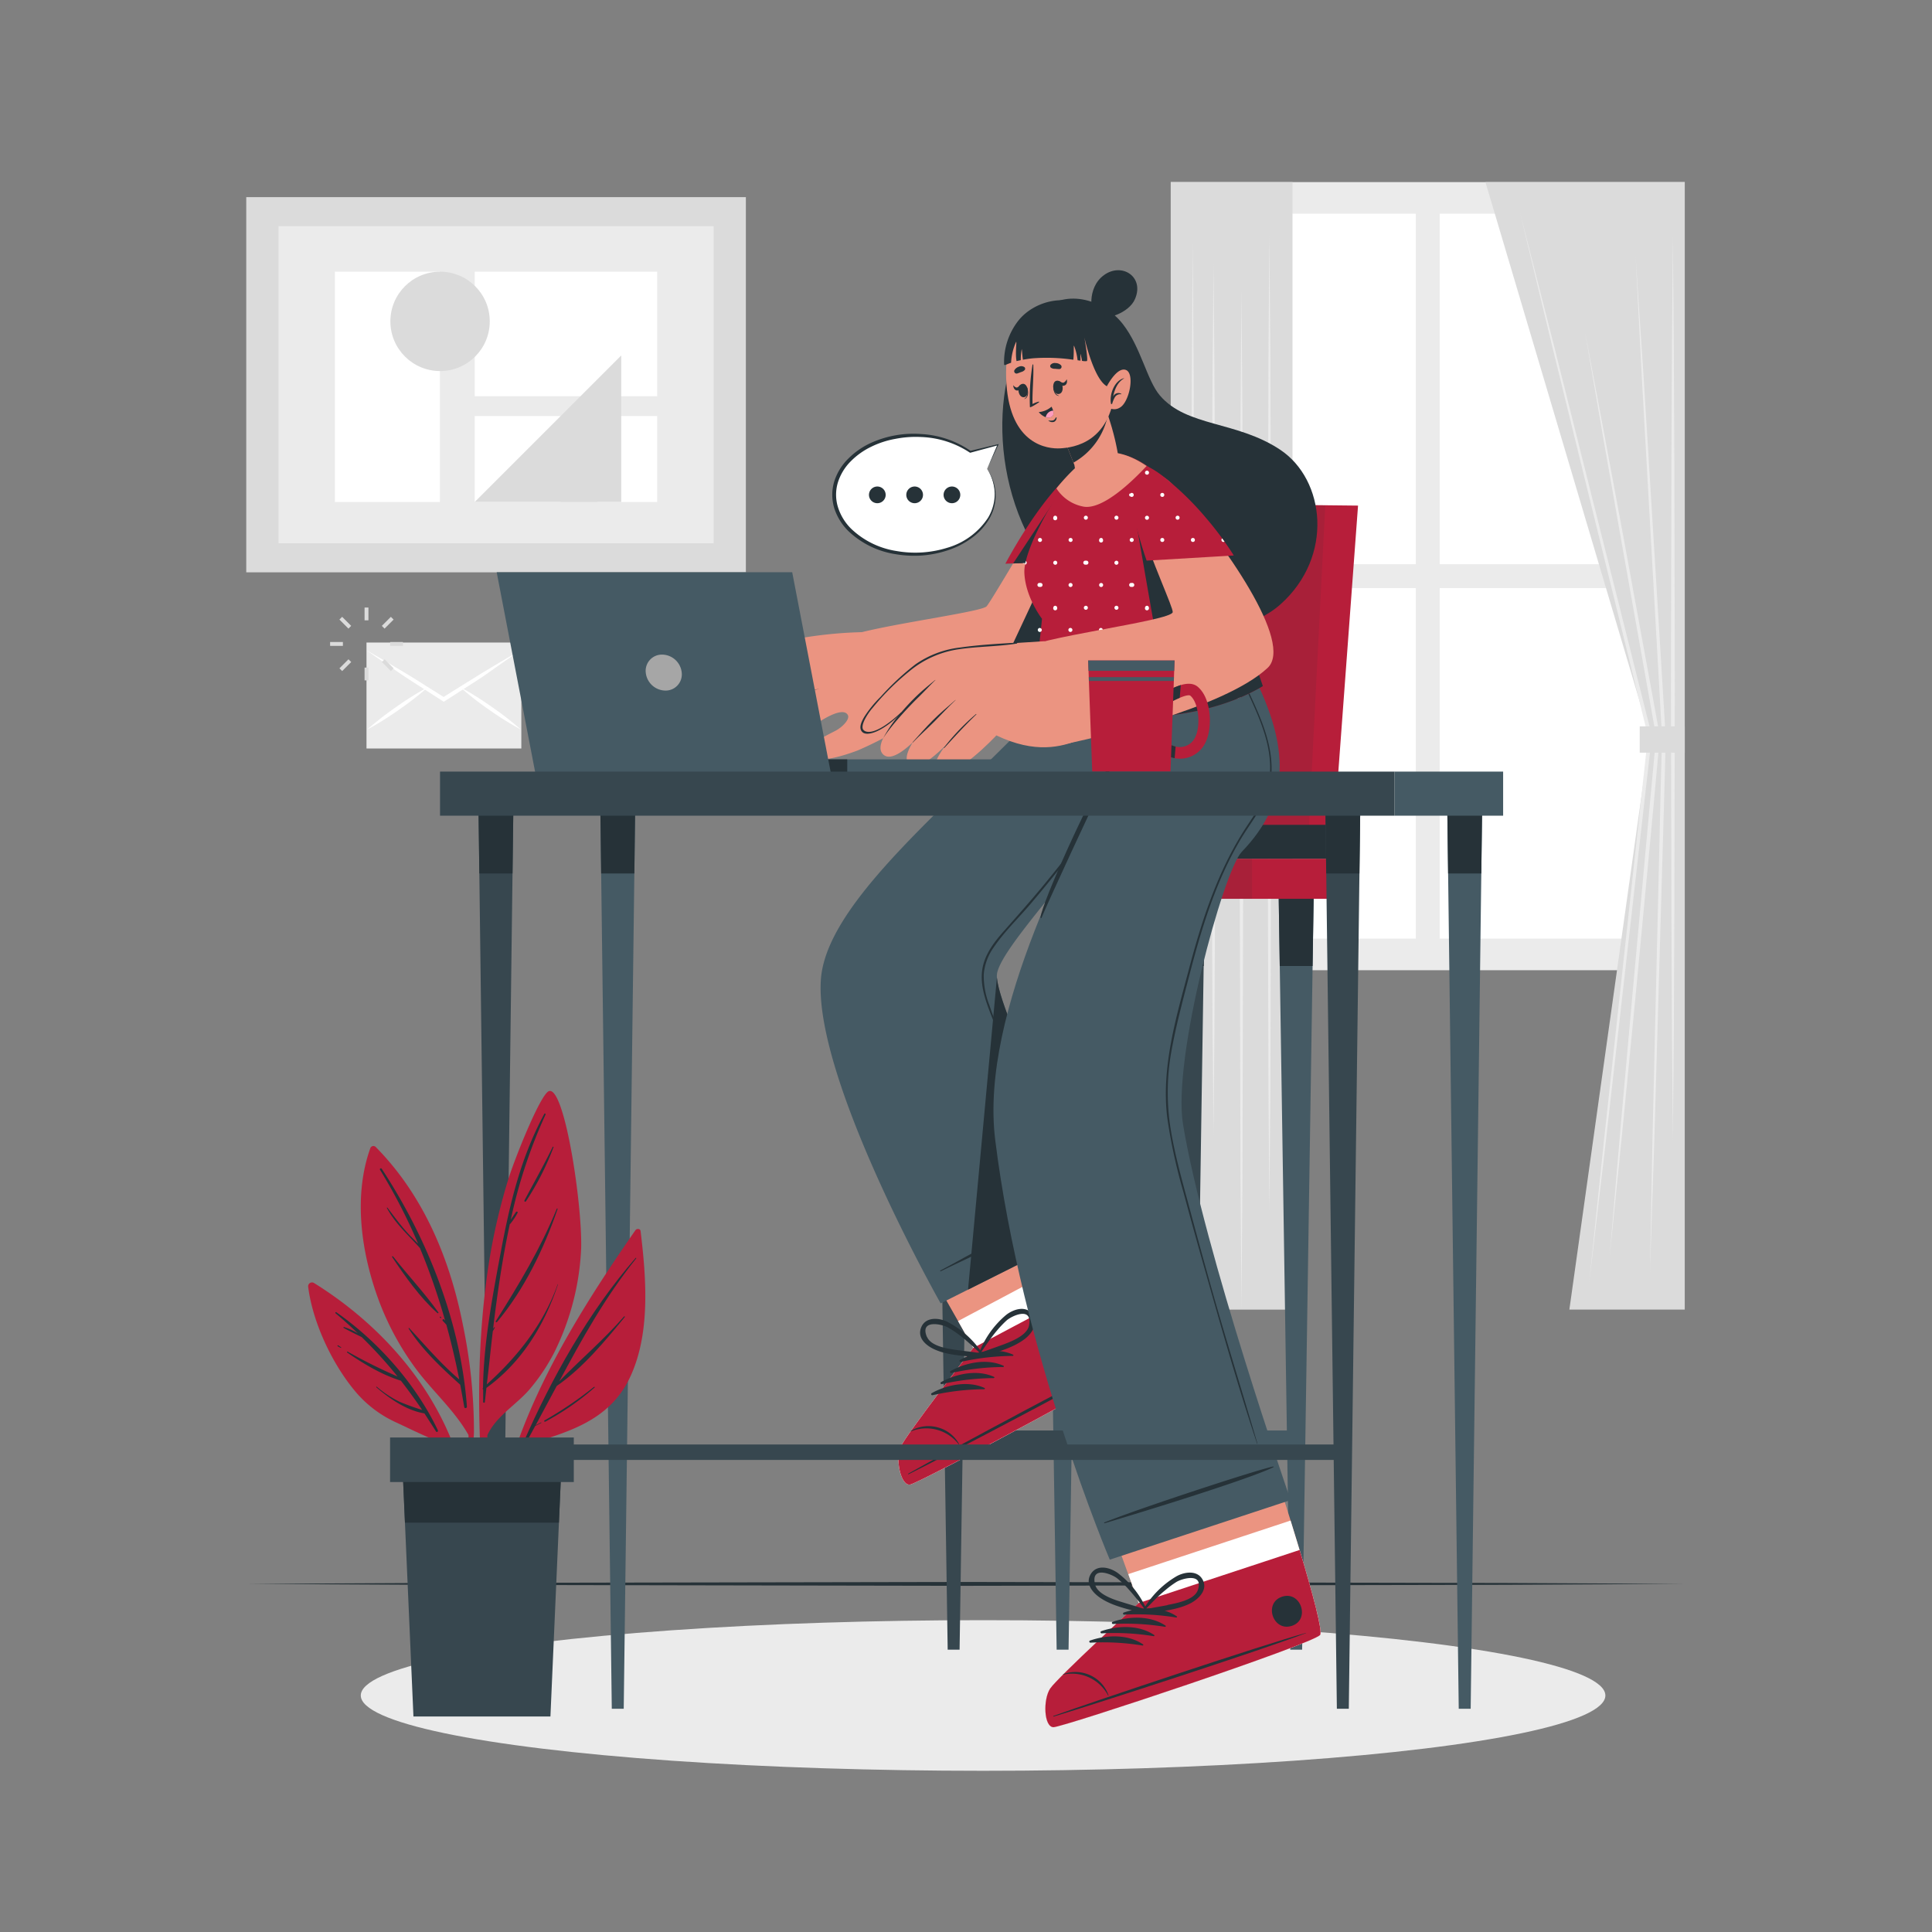 <svg xmlns="http://www.w3.org/2000/svg" viewBox="0 0 500 500"><rect x="0" y="0" width="500" height="500" fill="#808080" stroke="none"/><g id="freepik--background-complete--inject-285"><polygon points="63.99 409.91 110.49 409.67 157 409.58 250 409.41 343 409.58 389.51 409.67 436.01 409.91 389.51 410.15 343 410.24 250 410.41 157 410.24 110.49 410.15 63.99 409.91" style="fill:#263238"></polygon><rect x="63.73" y="51.02" width="129.3" height="97.1" style="fill:#dbdbdb"></rect><rect x="72.07" y="58.54" width="112.61" height="82.06" style="fill:#ebebeb"></rect><rect x="86.67" y="70.31" width="27.18" height="59.6" style="fill:#fff"></rect><rect x="122.86" y="70.31" width="47.22" height="32.23" style="fill:#fff"></rect><rect x="122.86" y="107.67" width="22.24" height="22.24" style="fill:#fff"></rect><rect x="154.56" y="107.67" width="15.52" height="22.24" style="fill:#fff"></rect><circle cx="113.89" cy="83.17" r="12.86" style="fill:#dbdbdb"></circle><polygon points="122.86 129.91 160.77 129.91 160.77 92 122.86 129.91" style="fill:#dbdbdb"></polygon><rect x="302.99" y="47.13" width="133.02" height="203.96" style="fill:#ebebeb"></rect><rect x="310.24" y="55.3" width="56.17" height="90.72" style="fill:#fff"></rect><rect x="372.59" y="55.3" width="56.17" height="90.72" style="fill:#fff"></rect><rect x="310.24" y="152.19" width="56.17" height="90.72" style="fill:#fff"></rect><rect x="372.59" y="152.19" width="56.17" height="90.72" style="fill:#fff"></rect><polygon points="384.43 47.13 436.01 47.13 436.01 338.92 406.15 338.92 426.99 190.44 384.43 47.13" style="fill:#dbdbdb"></polygon><polygon points="393.37 55.01 402.01 88.81 410.5 122.65 427.48 190.32 427.5 190.41 427.49 190.5 419.46 261.27 415.44 296.65 411.27 332.02 414.95 296.6 418.8 261.19 426.5 190.39 426.51 190.56 409.86 122.81 401.54 88.93 393.37 55.01" style="fill:#ebebeb"></polygon><polygon points="432.94 61 433.18 90.26 433.32 119.53 433.44 178.05 433.32 236.58 433.19 265.84 432.94 295.11 432.69 265.84 432.56 236.58 432.44 178.05 432.56 119.53 432.7 90.26 432.94 61" style="fill:#ebebeb"></polygon><path d="M423.3,66.48l2.06,31.08,1.92,31.09,3.81,62.17v0c-.25,11.55-.64,23.1-.95,34.65l-1,34.64-1,34.65L427,329.44l.66-34.65.81-34.65.82-34.65c.28-11.55.5-23.11.85-34.65v0l-3.5-62.2L424.9,97.59Z" style="fill:#ebebeb"></path><path d="M416.59,325l2.85-33.62,3-33.61c2.07-22.4,4.05-44.81,6.18-67.2v.13l-9.31-52.34-4.59-26.18-4.51-26.19,4.93,26.12L420,138.19l9.57,52.29v.13c-2,22.4-4.2,44.79-6.29,67.19L420,291.38Z" style="fill:#ebebeb"></path><rect x="424.36" y="187.99" width="11.65" height="6.8" style="fill:#dbdbdb"></rect><rect x="302.99" y="47.13" width="31.51" height="291.8" style="fill:#dbdbdb"></rect><polygon points="328.52 61 328.77 92.55 328.86 124.1 329.02 187.2 328.86 250.3 328.77 281.85 328.52 313.4 328.28 281.85 328.19 250.3 328.03 187.2 328.19 124.1 328.28 92.55 328.52 61" style="fill:#ebebeb"></polygon><polygon points="314.06 68.31 314.3 96.49 314.44 124.66 314.56 181 314.44 237.34 314.3 265.51 314.06 293.69 313.81 265.51 313.67 237.34 313.56 181 313.68 124.66 313.81 96.49 314.06 68.31" style="fill:#ebebeb"></polygon><polygon points="321.29 74.97 321.54 107.95 321.62 140.94 321.79 206.91 321.62 272.88 321.54 305.87 321.29 338.86 321.05 305.87 320.96 272.88 320.79 206.91 320.96 140.94 321.05 107.95 321.29 74.97" style="fill:#ebebeb"></polygon><polygon points="308.68 62.66 308.92 97.19 309.01 131.71 309.18 200.76 309.01 269.81 308.92 304.33 308.68 338.86 308.43 304.33 308.35 269.81 308.18 200.76 308.35 131.71 308.44 97.19 308.68 62.66" style="fill:#ebebeb"></polygon><rect x="94.85" y="166.29" width="40.07" height="27.42" style="fill:#ebebeb"></rect><path d="M94.85,168.3c3.45,1.94,6.85,4,10.23,6,1.7,1,3.36,2.07,5,3.11l5,3.13h-.54l5-3.13c1.68-1,3.34-2.1,5-3.11l5.09-3.05c1.71-1,3.41-2,5.14-3-1.61,1.15-3.26,2.25-4.88,3.37L125.12,175c-1.64,1.11-3.32,2.15-5,3.23l-5,3.21-.27.17-.27-.17-5-3.21c-1.66-1.08-3.33-2.12-5-3.23C101.37,172.78,98.08,170.59,94.85,168.3Z" style="fill:#fff"></path><path d="M95,188.83a83,83,0,0,1,7.61-5.92,81.78,81.78,0,0,1,8.18-5.11,81.4,81.4,0,0,1-7.61,5.93A81.7,81.7,0,0,1,95,188.83Z" style="fill:#fff"></path><path d="M134.83,188.83a82.85,82.85,0,0,1-8.18-5.1,80,80,0,0,1-7.6-5.93,81.64,81.64,0,0,1,8.17,5.11A80.37,80.37,0,0,1,134.83,188.83Z" style="fill:#fff"></path><rect x="94.35" y="157.23" width="1" height="3.31" style="fill:#dbdbdb"></rect><rect x="88.86" y="159.5" width="1" height="3.31" transform="translate(-87.78 110.39) rotate(-45)" style="fill:#dbdbdb"></rect><rect x="85.43" y="166.15" width="3.31" height="1" style="fill:#dbdbdb"></rect><rect x="87.71" y="171.65" width="3.31" height="1" transform="translate(-95.55 113.61) rotate(-45)" style="fill:#dbdbdb"></rect><rect x="94.35" y="172.77" width="1" height="3.31" style="fill:#dbdbdb"></rect><rect x="99.85" y="170.49" width="1" height="3.31" transform="translate(-92.33 121.38) rotate(-45)" style="fill:#dbdbdb"></rect><rect x="100.97" y="166.15" width="3.31" height="1" style="fill:#dbdbdb"></rect><rect x="98.69" y="160.66" width="3.31" height="1" transform="translate(-84.57 118.16) rotate(-45)" style="fill:#dbdbdb"></rect></g><g id="freepik--Shadow--inject-285"><ellipse cx="254.42" cy="438.79" rx="161.05" ry="19.49" style="fill:#ebebeb"></ellipse></g><g id="freepik--Chair--inject-285"><rect x="275" y="370.21" width="60.46" height="4" style="fill:#455a64"></rect><polygon points="279.54 231.05 279.25 250 277.41 370.21 277.35 374.21 276.54 426.94 273.46 426.94 272.65 374.21 272.59 370.21 270.75 250 270.46 231.05 279.54 231.05" style="fill:#455a64"></polygon><polygon points="270.46 231.05 279.54 231.05 279.25 250 270.75 250 270.46 231.05" style="fill:#263238"></polygon><polygon points="339.99 231.05 339.7 250 336.99 426.94 333.91 426.94 333.1 374.21 333.04 370.21 331.2 250 330.91 231.05 339.99 231.05" style="fill:#455a64"></polygon><polygon points="339.99 231.05 339.7 250 331.2 250 330.91 231.05 339.99 231.05" style="fill:#263238"></polygon><rect x="246.8" y="370.21" width="60.46" height="4" style="fill:#37474f"></rect><polygon points="251.34 231.05 251.05 250 249.21 370.21 249.15 374.21 248.34 426.94 245.26 426.94 242.55 250 242.26 231.05 251.34 231.05" style="fill:#37474f"></polygon><polygon points="242.26 231.05 251.34 231.05 251.05 250 242.55 250 242.26 231.05" style="fill:#263238"></polygon><polygon points="311.8 231.05 311.51 250 309.67 370.21 309.61 374.21 308.8 426.94 305.72 426.94 304.91 374.21 304.85 370.21 303.01 250 302.72 231.05 311.8 231.05" style="fill:#37474f"></polygon><polygon points="302.72 231.05 311.8 231.05 311.51 250 303.01 250 302.72 231.05" style="fill:#263238"></polygon><rect x="238.65" y="222.23" width="106.06" height="10.38" style="fill:#B71E3A"></rect><rect x="238.65" y="222.23" width="85.38" height="10.38" style="fill:#263238;opacity:0.1"></rect><polygon points="351.46 130.85 344.69 222.23 281.43 222.23 280.86 213.46 275.39 130.07 342.98 130.76 351.46 130.85" style="fill:#B71E3A"></polygon><polygon points="342.98 130.76 338.33 222.23 281.43 222.23 280.86 213.46 275.39 130.07 342.98 130.76" style="fill:#263238;opacity:0.1"></polygon><polygon points="345.34 213.46 344.69 222.23 281.43 222.23 280.86 213.46 345.34 213.46" style="fill:#263238"></polygon></g><g id="freepik--Character--inject-285"><path d="M268.72,81.2c-12.42,13.24-13.57,45.82,3.49,66.93,14.44,17.87,46.15,19.92,59.19,8.26,13.84-12.37,11.57-32.24-.09-40-11.26-7.49-24.18-5.87-31.14-14.05-3.34-3.92-4.91-12.47-9.58-18.47C285.38,77.19,275.08,74.41,268.72,81.2Z" style="fill:#263238"></path><path d="M283.64,131.27c-3.23,21.41-6.07,38-11.55,42.65-4.42,3.72-10.89,6.73-17.63,9.1a173.74,173.74,0,0,1-22.06,5.87c-2.3.47-4.22.82-5.58,1.08-3.37.62-11.59-21.14-9.51-24.16.48-.69,2.66-1.44,5.75-2.21,10.41-2.58,31.18-5.36,32.28-6.69s6.79-11.06,14.5-23.81c5.32-8.81,10.18-11.79,12.55-9.8C283.72,124.43,284.26,127.14,283.64,131.27Z" style="fill:#eb9481"></path><path d="M232.4,188.89A87.32,87.32,0,0,1,222,194.2c-2.88,1.1-11.25,4-12.77,1-1-2.08,3.68-4.38,7-6.08,1.74-.9,3.81-3,3.18-4.08-1.09-2-5.56.46-8.46,2.48-5.61,3.9-13,10.71-16.8,8-1.45-1,0-3.21,2.1-5.41-3.55,2.66-7.4,4.91-9,3.84a2,2,0,0,1-.66-2.64,2.63,2.63,0,0,1-2.93-.22c-1.32-1.18-.88-3.11.29-5.15a1.44,1.44,0,0,1-1.16-.63c-2.91-3.73,9.09-16.08,13.48-17.5,12.89-4.2,27-4.2,27-4.2C228.63,167.31,232.41,188.88,232.4,188.89Z" style="fill:#eb9481"></path><path d="M212.07,178.21a21.48,21.48,0,0,0-8.49,4.09c-2.9,2.36-5.1,5.43-7.74,8a.07.07,0,1,0,.11.1c1.23-1.34,2.61-2.56,3.9-3.85s2.48-2.57,3.82-3.74a21.36,21.36,0,0,1,8.42-4.6S212.1,178.2,212.07,178.21Z" style="fill:#263238"></path><path d="M209.17,172.83a53.49,53.49,0,0,0-9.92,4.37c-3.36,2.07-5.87,5.21-8.34,8.24q-2.24,2.72-4.33,5.54c-.06.08,0,.19.11.11q3.75-4.68,7.79-9.13a28.12,28.12,0,0,1,8.83-6.62c1.91-.92,3.9-1.68,5.87-2.45C209.22,172.88,209.2,172.82,209.17,172.83Z" style="fill:#263238"></path><path d="M205.08,168.26c-3.3,1-6.18,1.79-9,3.83a48.28,48.28,0,0,0-8.43,8.55c-1.34,1.69-2.63,3.43-3.89,5.18-.05.07.07.16.13.09a111.57,111.57,0,0,1,9.41-11,22,22,0,0,1,5.42-4.19,40.35,40.35,0,0,1,6.37-2.47S205.09,168.25,205.08,168.26Z" style="fill:#263238"></path><path d="M283.64,131.27c-3.23,21.41-6.07,38-11.55,42.65-4.42,3.72-10.89,6.73-17.63,9.1l27.93-59.72C283.72,124.43,284.26,127.14,283.64,131.27Z" style="fill:#263238"></path><path d="M285,127.57c0,.33,0,.68,0,1s0,.56-.06.86a101.09,101.09,0,0,1-2.63,15.85l-.88,0-.86,0-7,.23-1,0-6.94.23-.89,0-2.55.08-2,.07s7-13.42,15-21.52a12.08,12.08,0,0,1,2.52-2C281.33,120.44,284.93,121.58,285,127.57Z" style="fill:#B71E3A"></path><circle cx="281.02" cy="122.32" r="0.52" style="fill:#fff"></circle><path d="M273.62,134a.52.52,0,1,1-.51-.52A.51.51,0,0,1,273.62,134Z" style="fill:#fff"></path><circle cx="281.02" cy="133.98" r="0.52" style="fill:#fff"></circle><circle cx="277.06" cy="128.08" r="0.52" style="fill:#fff"></circle><path d="M285,127.57c0,.33,0,.68,0,1h0a.52.52,0,1,1,0-1Z" style="fill:#fff"></path><path d="M265.71,145.63a.48.48,0,0,1-.06.24l-.89,0a.5.5,0,0,1-.08-.27.52.52,0,0,1,1,0Z" style="fill:#fff"></path><path d="M273.62,145.6l-1,0h0a.52.52,0,0,1,1,0Z" style="fill:#fff"></path><path d="M281.44,145.34l-.86,0a.51.51,0,0,1,.44-.25A.52.52,0,0,1,281.44,145.34Z" style="fill:#fff"></path><circle cx="269.15" cy="139.74" r="0.52" style="fill:#fff"></circle><circle cx="277.06" cy="139.74" r="0.52" style="fill:#fff"></circle><path d="M285,127.57c0,.33,0,.68,0,1s0,.56-.06.86a101.09,101.09,0,0,1-2.63,15.85l-.88,0-.86,0-7,.23-1,0-6.94.23-.89,0-2.55.08,15.47-23.43C281.33,120.44,284.93,121.58,285,127.57Z" style="fill:#263238"></path><path d="M235.55,384.2c2.47-.42,62.47-32.5,64-35.17.58-1-3.58-10-8.92-20.77-1.16-2.32-2.36-4.71-3.6-7.13-8-15.72-16.88-32.21-16.88-32.21l-40.2,21.35,18,31.62,3.94,6.95S234.4,371.4,233.05,374.5,233.08,384.62,235.55,384.2Z" style="fill:#eb9481"></path><path d="M235.55,384.2c2.47-.42,62.47-32.5,64-35.17.7-1.24-5.59-14.28-12.52-27.9l-39.09,20.76,3.94,6.95S234.4,371.4,233.05,374.5,233.08,384.62,235.55,384.2Z" style="fill:#fff"></path><path d="M235.55,384.2c2.47-.42,62.47-32.5,64-35.17.58-1-3.58-10-8.92-20.77l-38.75,20.58S234.4,371.4,233.05,374.5,233.08,384.62,235.55,384.2Z" style="fill:#B71E3A"></path><path d="M235.13,381.34c9.93-5.62,50.49-27.38,60.73-32.18.08,0,.11,0,0,.06-9.71,5.79-50.45,27.21-60.67,32.29C235,381.61,234.92,381.46,235.13,381.34Z" style="fill:#263238"></path><path d="M235.75,370.28a9.15,9.15,0,0,1,7.33-.76,8.82,8.82,0,0,1,5.12,4.17c0,.06-.08.12-.12.06a10.58,10.58,0,0,0-12.26-3.34C235.74,370.44,235.67,370.33,235.75,370.28Z" style="fill:#263238"></path><path d="M248.51,351.92c4-2.21,9.42-3.28,13.68-1.33.17.08.06.31-.1.32a63.57,63.57,0,0,0-13.39,1.54A.28.28,0,0,1,248.51,351.92Z" style="fill:#263238"></path><path d="M246.05,354.8c4-2.21,9.42-3.29,13.68-1.33.17.07.06.31-.1.31a62.93,62.93,0,0,0-13.39,1.55A.28.28,0,0,1,246.05,354.8Z" style="fill:#263238"></path><path d="M243.59,357.67c4-2.21,9.42-3.28,13.68-1.33.17.08.06.31-.1.31a63,63,0,0,0-13.39,1.55A.28.28,0,0,1,243.59,357.67Z" style="fill:#263238"></path><path d="M241.13,360.54c4-2.21,9.42-3.28,13.68-1.33.17.08.06.31-.1.32a63,63,0,0,0-13.39,1.55A.29.29,0,0,1,241.13,360.54Z" style="fill:#263238"></path><path d="M288.19,341c4.52-2.4,8.26,4.63,3.73,7S283.66,343.38,288.19,341Z" style="fill:#263238"></path><path d="M241.89,349.24c3.67,1.64,7.92,1.63,11.85,2.08a.55.55,0,0,0,.55-.71.12.12,0,0,0,.06-.18,24,24,0,0,0-9.16-8.34c-2.19-1.08-5.64-1.36-6.78,1.42S239.74,348.28,241.89,349.24Zm-2-3.24c-1.94-4.59,3.81-3.34,5.39-2.48a25.53,25.53,0,0,1,2.93,1.93c1.95,1.44,3.66,3.13,5.45,4.75-1.91-.34-3.84-.51-5.76-.78C245.63,349.1,241,348.53,239.92,346Z" style="fill:#263238"></path><path d="M267.28,340.21c-1.72-2.46-5-1.42-6.93.12a24,24,0,0,0-7.09,10.16.12.12,0,0,0,.1.16.57.57,0,0,0,.7.58c3.73-1.31,7.88-2.25,11.09-4.66C267,345.16,268.9,342.54,267.28,340.21Zm-8,7.88c-1.82.69-3.66,1.28-5.46,2,1.39-2,2.69-4,4.28-5.84a26.25,26.25,0,0,1,2.42-2.53c1.35-1.19,6.69-3.68,5.81,1.23C265.87,345.69,261.47,347.27,259.31,348.09Z" style="fill:#263238"></path><path d="M258,253C259,264.71,285.94,316,285.94,316l-35.41,17.75-7.09,3.56s-32.77-57.77-31-83.77c1.51-22.06,39.7-49.86,63.19-77h31.66c-10,30.77-46.64,64.74-49.2,75.11A4.63,4.63,0,0,0,258,253Z" style="fill:#455a64"></path><path d="M243.4,328.79c7-3.73,4.91-2.75,11.91-6.4,3.43-1.79,20.63-10.8,24.1-11.94a.08.08,0,0,1,.07.14c-3,2.14-20.35,10.79-23.81,12.51-7.06,3.52-5.07,2.44-12.17,5.88A.11.11,0,1,1,243.4,328.79Z" style="fill:#263238"></path><path d="M303.57,181.32a375.89,375.89,0,0,1-34,48.38c-3.08,3.7-6.26,7.3-9.45,10.91-2.7,3-5.43,6.43-5.95,10.61-.57,4.66,1.46,9.19,3.09,13.43,1.8,4.68,3.62,9.35,5.52,14,2.06,5,4.21,10,6.6,14.81q1.84,3.72,3.85,7.35,1,1.81,2.07,3.6c.35.6,2.83,4.69,3.19,5.29.12.19.42.42.12-.08-.68-1.12-3.45-5.76-4.09-6.9-2.52-4.5-4.77-9.13-6.9-13.83s-4.17-9.58-6.09-14.43S257.63,264.85,256,260a20.82,20.82,0,0,1-1.41-7.79,14.07,14.07,0,0,1,2.64-7.12c2.72-4,6.36-7.48,9.49-11.17q9.76-11.49,18.54-23.76a328,328,0,0,0,18.48-28.74C303.74,181.31,303.62,181.25,303.57,181.32Z" style="fill:#263238"></path><path d="M285.94,316l-35.41,17.75L258,253C259,264.71,285.94,316,285.94,316Z" style="fill:#263238"></path><path d="M272.63,447c2.51,0,67.07-21.5,69-23.87.74-.9-1.84-10.48-5.29-22-.74-2.48-1.53-5-2.34-7.63-5.24-16.84-11.2-34.6-11.2-34.6l-43.23,14.26,12.4,34.2,2.71,7.51s-21,19.29-22.89,22.12S270.13,446.94,272.63,447Z" style="fill:#eb9481"></path><path d="M272.63,447c2.51,0,67.07-21.5,69-23.87.9-1.1-3.1-15-7.63-29.61l-42,13.86,2.71,7.51s-21,19.29-22.89,22.12S270.13,446.94,272.63,447Z" style="fill:#fff"></path><path d="M272.63,447c2.51,0,67.07-21.5,69-23.87.74-.9-1.84-10.48-5.29-22l-41.66,13.74s-21,19.29-22.89,22.12S270.13,446.94,272.63,447Z" style="fill:#B71E3A"></path><path d="M272.7,444.05c10.73-3.86,54.39-18.46,65.29-21.46.09,0,.11,0,0,.06-10.55,4.07-54.32,18.31-65.25,21.58C272.53,444.3,272.47,444.14,272.7,444.05Z" style="fill:#263238"></path><path d="M275.18,433.26a9.16,9.16,0,0,1,7.35.48,8.87,8.87,0,0,1,4.35,5c0,.06-.1.1-.13,0a10.59,10.59,0,0,0-11.52-5.37C275.14,433.41,275.09,433.29,275.18,433.26Z" style="fill:#263238"></path><path d="M290.85,417.32c4.31-1.51,9.84-1.65,13.71,1,.15.1,0,.31-.15.29a63.12,63.12,0,0,0-13.46-.74A.28.28,0,0,1,290.85,417.32Z" style="fill:#263238"></path><path d="M287.94,419.73c4.31-1.5,9.84-1.64,13.71,1,.15.11,0,.32-.15.29a63.12,63.12,0,0,0-13.46-.73A.29.29,0,0,1,287.94,419.73Z" style="fill:#263238"></path><path d="M285,422.15c4.31-1.5,9.84-1.65,13.71,1,.15.1,0,.31-.14.29a63.24,63.24,0,0,0-13.47-.73A.29.29,0,0,1,285,422.15Z" style="fill:#263238"></path><path d="M282.12,424.57c4.31-1.51,9.84-1.65,13.71,1,.15.1,0,.31-.14.29a63.21,63.21,0,0,0-13.47-.74A.28.28,0,0,1,282.12,424.57Z" style="fill:#263238"></path><path d="M331.81,413.22c4.87-1.6,7.37,6,2.49,7.56S326.94,414.83,331.81,413.22Z" style="fill:#263238"></path><path d="M284.78,413.55c3.34,2.24,7.54,2.95,11.33,4.06.39.11.67-.27.66-.61a.13.13,0,0,0,.1-.17,24,24,0,0,0-7.63-9.77c-2-1.43-5.33-2.29-6.92.26S282.83,412.24,284.78,413.55ZM283.39,410c-1.14-4.86,4.31-2.65,5.73-1.53a26.25,26.25,0,0,1,2.56,2.39,70.32,70.32,0,0,1,4.57,5.61c-1.83-.66-3.7-1.16-5.55-1.75C288.49,414.05,284,412.71,283.39,410Z" style="fill:#263238"></path><path d="M311.33,409c-1.28-2.72-4.71-2.26-6.85-1.06a24,24,0,0,0-8.7,8.82.12.12,0,0,0,.07.18c-.05.33.18.75.59.68,3.9-.66,8.14-.88,11.72-2.72C310.25,413.78,312.54,411.51,311.33,409Zm-9.19,6.41c-1.91.37-3.82.65-5.72,1.09,1.71-1.72,3.33-3.5,5.2-5a24.67,24.67,0,0,1,2.82-2.08c1.53-.95,7.21-2.51,5.52,2.19C309,414.1,304.42,414.92,302.14,415.36Z" style="fill:#263238"></path><path d="M287.21,403.64,334,388.22S311.52,323.49,306.17,291c-2.82-17.09,10.47-65.63,15.19-70.54,12.06-12.55,12.6-25.68,3.87-44l-39.49,0s2.42,19.38,2.08,20.15C279,216.6,253.4,261.44,257.56,295,264.34,349.79,287.21,403.64,287.21,403.64Z" style="fill:#455a64"></path><path d="M285.82,394c9.62-3.86,40.32-13.89,43.73-14.47.08,0,.12.11.05.14-3,1.66-19.12,7.17-43.71,14.54A.11.11,0,0,1,285.82,394Z" style="fill:#263238"></path><path d="M284.75,177.25c.64,5.07.84,13.76,3.79,13.76s1.94-10.6,1.91-13c0-2.22.74-1.95.95.66.55,7.06.66,13.31-3.12,13.2S284,180.74,284,178.23C284,176.93,284.55,175.65,284.75,177.25Z" style="fill:#263238"></path><path d="M288.36,191.35a21.63,21.63,0,0,1,.13,5.36c0,.15-.61.06-.67-.05-.39-.72-.27-4.21-.41-5.14A.48.48,0,0,1,288.36,191.35Z" style="fill:#263238"></path><path d="M287.82,196.66C280.58,209.25,270,233,269.27,237.38c0,.22.2.33.29.11,1.65-4,12.68-27.91,18.93-40.78C288.62,196.46,287.94,196.44,287.82,196.66Z" style="fill:#263238"></path><path d="M307.76,252.56c3.14-12.13,6.82-24.33,13.22-35.19,1.77-3,3.91-5.79,5.58-8.84a19.91,19.91,0,0,0,2.52-9.26c.13-7-2.85-13.64-5.74-19.85-.08-.18-.35,0-.26.17,2.78,6,5.68,12.49,5.63,19.25a19.51,19.51,0,0,1-2.54,9.47c-1.48,2.67-3.32,5.12-4.9,7.72-6.44,10.54-10.29,22.4-13.44,34.28-3.35,12.67-7.34,25.7-5.75,38.93a141,141,0,0,0,4.21,19.34c1.79,6.72,3.66,13.42,5.56,20.12,4.26,15,8.53,30.1,13.49,44.92,0,.05.11,0,.09,0-3.93-13.44-8.11-26.79-11.91-40.27q-2.82-10.05-5.52-20.13c-1.79-6.7-3.73-13.39-4.9-20.23a60.06,60.06,0,0,1,.06-20.93C304.34,265.47,306.09,259,307.76,252.56Z" style="fill:#263238"></path><path d="M326.83,177.57a49.9,49.9,0,0,1-5.75,2.9l-.94.38A67.78,67.78,0,0,1,303,185.1c-17.57,2.14-34.15-1.52-35.55-3.8l1.87-17.75.1-1,.25-2.41s-4.34-5.56-4.57-12a9.36,9.36,0,0,1,.2-2.07c.05-.3.12-.61.2-.94,1.28-5.2,5.42-12.9,8.95-18.24a39.73,39.73,0,0,1,3.83-5.09c4-4.21,8.47-5.17,12.86-4h0a18.94,18.94,0,0,1,5.62,2.7,40.26,40.26,0,0,1,10.49,11.24c3.16,4.83,6.52,11.91,9.54,19.06.11.25.21.5.31.75C322.53,164.61,326.83,177.57,326.83,177.57Z" style="fill:#B71E3A"></path><path d="M281.54,122.32a.52.52,0,0,1-.52.52.52.52,0,1,1,.52-.52Zm7.39-.51a.52.52,0,1,0,.52.51A.51.51,0,0,0,288.93,121.81Zm7.92,0a.52.52,0,1,0,.51.51A.51.51,0,0,0,296.85,121.81Zm-23.74,11.65a.52.52,0,0,0-.52.52.52.52,0,1,0,1,0A.51.51,0,0,0,273.11,133.46Zm7.91,0a.52.52,0,0,0-.52.52.52.52,0,0,0,.52.52.53.53,0,0,0,.52-.52A.52.52,0,0,0,281,133.46Zm7.91,0a.51.51,0,0,0-.51.52.52.52,0,1,0,.51-.52Zm7.92,0a.52.52,0,0,0-.52.52.52.52,0,1,0,1,0A.51.51,0,0,0,296.85,133.46Zm7.91,0a.52.52,0,0,0-.52.52.52.52,0,0,0,.52.52.53.53,0,0,0,.52-.52A.52.52,0,0,0,304.76,133.46Zm-27.7-5.89a.52.52,0,1,0,.52.51A.51.51,0,0,0,277.06,127.57Zm7.92,0a.52.52,0,1,0,.51.51A.51.51,0,0,0,285,127.57Zm7.91,0a.52.52,0,1,0,0,1,.52.52,0,1,0,0-1Zm7.91,0a.52.52,0,1,0,.52.51A.51.51,0,0,0,300.8,127.57ZM265.47,145.2c-.08.33-.15.64-.2.94a.51.51,0,0,0,.44-.51A.5.5,0,0,0,265.47,145.2Zm7.64-.08a.52.52,0,1,0,.51.51A.51.51,0,0,0,273.11,145.12Zm7.91,0a.52.52,0,1,0,0,1,.52.52,0,1,0,0-1Zm7.91,0a.52.52,0,1,0,.52.51A.51.51,0,0,0,288.93,145.12Zm7.92,0a.52.52,0,1,0,.51.51A.51.51,0,0,0,296.85,145.12Zm7.91,0a.52.52,0,1,0,0,1,.52.52,0,1,0,0-1Zm7.91,0a.52.52,0,1,0,.52.51A.51.51,0,0,0,312.67,145.12Zm-43.52-5.9a.52.52,0,0,0-.52.52.52.52,0,0,0,.52.52.53.53,0,0,0,.52-.52A.52.52,0,0,0,269.15,139.22Zm7.91,0a.51.51,0,0,0-.51.52.52.52,0,1,0,.51-.52Zm7.92,0a.52.52,0,0,0-.52.52.52.52,0,1,0,1,0A.51.51,0,0,0,285,139.22Zm7.91,0a.52.52,0,0,0-.52.52.52.52,0,0,0,.52.52.53.53,0,0,0,.52-.52A.52.52,0,0,0,292.89,139.22Zm7.91,0a.51.51,0,0,0-.51.52.52.52,0,1,0,.51-.52Zm7.92,0a.52.52,0,0,0-.52.52.52.52,0,1,0,1,0A.51.51,0,0,0,308.72,139.22Zm-35.61,17.55a.52.52,0,0,0-.52.52.52.52,0,1,0,1,0A.51.51,0,0,0,273.11,156.77Zm7.91,0a.52.52,0,0,0-.52.52.52.52,0,0,0,.52.52.53.53,0,0,0,.52-.52A.52.52,0,0,0,281,156.77Zm7.91,0a.51.51,0,0,0-.51.52.52.52,0,1,0,.51-.52Zm7.92,0a.52.52,0,0,0-.52.52.52.52,0,1,0,1,0A.51.51,0,0,0,296.85,156.77Zm7.91,0a.52.52,0,0,0-.52.52.52.52,0,0,0,.52.52.53.53,0,0,0,.52-.52A.52.52,0,0,0,304.76,156.77Zm7.91,0a.51.51,0,0,0-.51.52.52.52,0,1,0,.51-.52Zm-43.52-5.89a.52.52,0,1,0,0,1,.52.52,0,1,0,0-1Zm7.91,0a.52.52,0,1,0,.52.51A.51.51,0,0,0,277.06,150.88Zm7.92,0a.52.52,0,1,0,.51.51A.51.51,0,0,0,285,150.88Zm7.91,0a.52.52,0,1,0,0,1,.52.52,0,1,0,0-1Zm7.91,0a.52.52,0,1,0,.52.51A.51.51,0,0,0,300.8,150.88Zm7.92,0a.52.52,0,1,0,.51.51A.51.51,0,0,0,308.72,150.88Zm8,0-.14,0a.52.52,0,1,0,.45.77C317,151.4,316.88,151.15,316.77,150.9Zm-43.66,17.53a.52.52,0,1,0,.51.51A.51.51,0,0,0,273.11,168.43Zm7.91,0a.52.52,0,1,0,0,1,.52.52,0,1,0,0-1Zm7.91,0a.52.52,0,1,0,.52.51A.51.51,0,0,0,288.93,168.43Zm7.92,0a.52.52,0,1,0,.51.51A.51.51,0,0,0,296.85,168.43Zm7.91,0a.52.52,0,1,0,0,1,.52.52,0,1,0,0-1Zm7.91,0a.52.52,0,1,0,.52.51A.51.51,0,0,0,312.67,168.43Zm7.92,0a.52.52,0,1,0,.51.51A.51.51,0,0,0,320.59,168.43Zm-51.44-5.9a.52.52,0,0,0-.52.52.52.52,0,0,0,.52.52.53.53,0,0,0,.52-.52A.52.52,0,0,0,269.15,162.53Zm7.91,0a.51.51,0,0,0-.51.52.52.52,0,1,0,.51-.52Zm7.92,0a.52.52,0,0,0-.52.52.52.52,0,1,0,1,0A.51.51,0,0,0,285,162.53Zm7.91,0a.52.52,0,0,0-.52.52.52.52,0,0,0,.52.52.53.53,0,0,0,.52-.52A.52.52,0,0,0,292.89,162.53Zm7.91,0a.51.51,0,0,0-.51.52.52.52,0,1,0,.51-.52Zm7.92,0a.52.52,0,0,0-.52.52.52.52,0,1,0,1,0A.51.51,0,0,0,308.72,162.53Zm7.91,0a.52.52,0,0,0-.52.52.52.52,0,0,0,.52.52.53.53,0,0,0,.52-.52A.52.52,0,0,0,316.63,162.53Zm-43.52,17.55a.52.52,0,0,0-.52.52.52.52,0,1,0,1,0A.51.51,0,0,0,273.11,180.08Zm7.91,0a.52.52,0,0,0-.52.52.52.52,0,0,0,.52.52.53.53,0,0,0,.52-.52A.52.52,0,0,0,281,180.08Zm7.91,0a.51.51,0,0,0-.51.52.52.52,0,1,0,.51-.52Zm7.92,0a.52.52,0,0,0-.52.52.52.52,0,1,0,1,0A.51.51,0,0,0,296.85,180.08Zm7.91,0a.52.52,0,0,0-.52.52.52.52,0,0,0,.52.52.53.53,0,0,0,.52-.52A.52.52,0,0,0,304.76,180.08Zm7.91,0a.51.51,0,0,0-.51.52.52.52,0,1,0,.51-.52Zm7.92,0a.52.52,0,0,0-.52.52.45.45,0,0,0,.07.25l.94-.38A.5.5,0,0,0,320.59,180.08Zm-51.44-5.89a.52.52,0,1,0,0,1,.52.52,0,1,0,0-1Zm7.91,0a.52.52,0,1,0,.52.51A.51.51,0,0,0,277.06,174.19Zm7.92,0a.52.52,0,1,0,.51.51A.51.51,0,0,0,285,174.19Zm7.91,0a.52.52,0,1,0,0,1,.52.52,0,1,0,0-1Zm7.91,0a.52.52,0,1,0,.52.51A.51.51,0,0,0,300.8,174.19Zm7.92,0a.52.52,0,1,0,.51.51A.51.51,0,0,0,308.72,174.19Zm7.91,0a.52.52,0,1,0,0,1,.52.52,0,1,0,0-1Zm7.91,0a.52.52,0,1,0,.52.51A.51.51,0,0,0,324.54,174.19Z" style="fill:#fff"></path><path d="M326.83,177.57c-7.2,4.27-15.64,6.54-23.86,7.53-3.82-19.52-10.32-58.09-11.85-67.2a18.94,18.94,0,0,1,5.62,2.7,40.26,40.26,0,0,1,10.49,11.24C316.23,145.61,326.83,177.57,326.83,177.57Z" style="fill:#263238"></path><path d="M303.67,125.64c13.13,15,31.28,40.77,24.38,47.22-11.35,10.59-46,18.5-53.95,20-3.44.64-11.83-21.57-9.7-24.64s39-7.52,39.1-9.81c.07-1.29-5.07-12.14-9.56-25.65C288.75,117.16,299.91,121.33,303.67,125.64Z" style="fill:#eb9481"></path><path d="M270.34,165.94s-10.62.6-17.55,1.32c-3.87.4-10.43,1.68-13.14,3.27-4,2.38-19.44,14.93-16.48,18.73,2.68,3.44,14.54-9,14.54-9s-13.08,11.52-9.08,15.06S244.14,183,244.14,183s-13.17,12.13-8.48,15.14c3.55,2.27,14.8-11.51,14.8-11.51s-11.25,10.51-7.7,13c3.92,2.75,15.1-9.31,15.1-9.31,10.08,4.82,16.86,3,21.52,1.11C280.51,191,270.34,165.94,270.34,165.94Z" style="fill:#eb9481"></path><path d="M242,176c-1.58,1.29-3.2,2.6-4.66,4s-2.88,2.92-4.21,4.48a35.3,35.3,0,0,0-4.57,6.58c2.56-4,7.72-9.24,9.19-10.67s2.85-2.94,4.31-4.37C242.08,176,242,175.94,242,176Z" style="fill:#263238"></path><path d="M247.26,181.16c-2,1.75-4,3.4-5.83,5.24s-3.48,3.71-5.22,5.66c-.13.15,0,.17.13,0,1.81-1.87,3.63-3.47,5.47-5.32s3.6-3.78,5.49-5.56C247.33,181.18,247.29,181.13,247.26,181.16Z" style="fill:#263238"></path><path d="M252.58,184.81a58.27,58.27,0,0,0-8.3,8.68c-.13.16,0,.17.18,0,2.7-2.94,4.8-5.27,8.21-8.6C252.73,184.86,252.65,184.75,252.58,184.81Z" style="fill:#263238"></path><path d="M263.15,166.32c-4.85.28-9.82.57-14.63,1.25a25.16,25.16,0,0,0-11.61,4.37,68.15,68.15,0,0,0-9,8.38,30.1,30.1,0,0,0-4.18,5.11c-.67,1.13-1.65,2.91-.58,4,1.3,1.37,5.68-.33,10.11-4.9.16-.16.05-.25-.12-.1-6.26,5.79-8.94,5.34-9.69,4.46-.48-.56-.12-1.62.23-2.43a15.33,15.33,0,0,1,2.15-3.26,65.09,65.09,0,0,1,9.44-9.41A25.68,25.68,0,0,1,248.3,168c4.92-.72,10-.66,14.88-1.45C263.28,166.49,263.25,166.32,263.15,166.32Z" style="fill:#263238"></path><path d="M319.3,143.76l-22.55,1.33a103.43,103.43,0,0,1-4.17-15.85c-.06-.32-.11-.64-.16-.94,0-.1,0-.19,0-.28v0c-1.27-8.3,1.32-10.6,9.35-4.16a76.86,76.86,0,0,1,10.45,10.3l.29.34c1.52,1.8,2.8,3.47,3.83,4.88.21.29.42.57.6.84C318.46,142.36,319.3,143.76,319.3,143.76Z" style="fill:#B71E3A"></path><path d="M297.36,122.32a.52.52,0,1,1-.51-.51A.51.51,0,0,1,297.36,122.32Z" style="fill:#fff"></path><path d="M297.36,134a.52.52,0,1,1-.51-.52A.51.51,0,0,1,297.36,134Z" style="fill:#fff"></path><circle cx="304.76" cy="133.98" r="0.52" style="fill:#fff"></circle><circle cx="292.89" cy="128.08" r="0.52" style="fill:#fff"></circle><circle cx="300.8" cy="128.08" r="0.52" style="fill:#fff"></circle><circle cx="300.8" cy="139.74" r="0.52" style="fill:#fff"></circle><circle cx="308.72" cy="139.74" r="0.52" style="fill:#fff"></circle><path d="M316.9,140.18a.5.5,0,0,1-.27.08.52.52,0,0,1-.52-.52.5.5,0,0,1,.19-.4C316.51,139.63,316.72,139.91,316.9,140.18Z" style="fill:#fff"></path><path d="M283.56,82c-1.25-.47-2.45-7.48,2.17-10.82s10.51.47,8,6.22C292.2,81,286.22,83,283.56,82Z" style="fill:#263238"></path><path d="M296.74,120.6l-.07.08c-3.68,3.94-11.09,11.09-16.05,10.47a10.57,10.57,0,0,1-7.21-4.75,49.29,49.29,0,0,1,4.78-5.22C284,115.15,290.67,116.47,296.74,120.6Z" style="fill:#eb9481"></path><path d="M289.62,119.51c-.08,1.07-4,8.56-8.73,9.08-1.55.16-2.84-8.26-2.84-8.26l-.24-.6-3.31-8.41,9.21-8.17,1.34-1.1s.76,2.36,1.67,5.31c0,.14.08.27.13.42s.11.32.15.48c.14.43.28.88.42,1.33s.2.68.3,1,.19.71.3,1.08A59.65,59.65,0,0,1,289.62,119.51Z" style="fill:#eb9481"></path><path d="M286.72,107.36a18.13,18.13,0,0,1-8.91,12.37l-3.31-8.41,9.21-8.17,1.34-1.1S285.81,104.41,286.72,107.36Z" style="fill:#263238"></path><path d="M260.46,99.25c1,15.83,10.62,17,14,16.78,3.1-.2,13.62-1.29,14.24-17.13s-7.06-20.38-14.17-20.29S259.44,83.43,260.46,99.25Z" style="fill:#eb9481"></path><path d="M263.23,96.66c.36-.1.68-.24,1-.37a1.8,1.8,0,0,0,1-.58.56.56,0,0,0-.09-.68,1.44,1.44,0,0,0-1.42-.14,2.09,2.09,0,0,0-1.18.9A.61.61,0,0,0,263.23,96.66Z" style="fill:#263238"></path><path d="M274.15,95.52a10.17,10.17,0,0,1-1.1-.08,1.74,1.74,0,0,1-1.09-.29.57.57,0,0,1-.1-.69,1.41,1.41,0,0,1,1.33-.5,2,2,0,0,1,1.37.54A.6.6,0,0,1,274.15,95.52Z" style="fill:#263238"></path><path d="M272.59,99.77s.09,0,.09.08c.09,1.08.37,2.3,1.38,2.55,0,0,0,.06,0,.06C272.85,102.42,272.5,100.8,272.59,99.77Z" style="fill:#263238"></path><path d="M273.42,98.54c1.71-.32,2.24,3.12.65,3.42S272,98.81,273.42,98.54Z" style="fill:#263238"></path><path d="M274.13,98.62c.33.15.67.45,1,.43s.69-.43.91-.82c0,0,.06,0,.07,0,.11.66,0,1.38-.74,1.58s-1.18-.32-1.45-1C273.91,98.76,274,98.56,274.13,98.62Z" style="fill:#263238"></path><path d="M265.83,100.29s-.08.07-.07.11c.2,1.06.26,2.31-.65,2.82,0,0,0,.07,0,.06C266.28,102.92,266.19,101.27,265.83,100.29Z" style="fill:#263238"></path><path d="M264.7,99.33c-1.74.14-1.32,3.61.28,3.47S266.15,99.21,264.7,99.33Z" style="fill:#263238"></path><path d="M264,99.65c-.25.21-.48.58-.8.64s-.7-.27-1-.6c0,0,0,0,0,0,.06.66.36,1.33,1,1.38s.95-.57,1-1.25C264.22,99.73,264.1,99.56,264,99.65Z" style="fill:#263238"></path><path d="M273.3,108c-.2.3-.39.69-.77.8a3,3,0,0,1-1.19,0,0,0,0,0,0,0,.06,1.46,1.46,0,0,0,1.46.31,1.15,1.15,0,0,0,.64-1.1C273.42,108,273.33,108,273.3,108Z" style="fill:#263238"></path><path d="M268.88,103.93a7,7,0,0,0-1.66.63c-.1-3.39.34-6.77.19-10.15a.1.1,0,0,0-.2,0,54.2,54.2,0,0,0-.67,10.92c0,.37,2.37-1.22,2.37-1.22S268.9,103.93,268.88,103.93Z" style="fill:#263238"></path><path d="M287.72,100.25c-3.93.41-6.75-11.45-7.08-12.91.16.93,1,5.86.64,6.11a3.82,3.82,0,0,1-1.26-.06h0a11.78,11.78,0,0,0-.39-1.75c-.07-.27,0,.61,0,1.7l-.75-.1a14.41,14.41,0,0,0-.9-3.71c-.18-.45,0,1.67-.2,3.57a47.68,47.68,0,0,0-10.49-.37c-1,.1-1.82.23-2.56.37-.21-1.46-.26-3-.32-2.69a14.25,14.25,0,0,0-.23,2.8l-1.1.24c-.39-2,.13-5.48-.13-4.93a14.67,14.67,0,0,0-1.28,5.36c-1.37.47-1.72.8-1.81.44a17.4,17.4,0,0,1,3.74-11.4c4.24-5.29,13.83-7.81,20.32-1.49,0,0,4.94,2.32,6.32,7S290,100,287.72,100.25Z" style="fill:#263238"></path><path d="M286.29,100.27s2.68-5.41,5.08-4.53.92,8.37-1.54,9.74a2.69,2.69,0,0,1-3.77-.89Z" style="fill:#eb9481"></path><path d="M290.89,97.88a0,0,0,0,1,0,.06c-1.72,1-2.42,2.86-2.83,4.72a1.48,1.48,0,0,1,2.13-.73.06.06,0,0,1,0,.11,1.63,1.63,0,0,0-1.71.84,7.48,7.48,0,0,0-.64,1.58c-.06.18-.37.13-.34-.06v-.05C287.11,102,288.43,98.49,290.89,97.88Z" style="fill:#263238"></path><path d="M268.83,106.65a4.49,4.49,0,0,0,1.81,1.33,2,2,0,0,0,1.21,0c.87-.25.87-1,.69-1.73a4.75,4.75,0,0,0-.41-1A5.78,5.78,0,0,1,268.83,106.65Z" style="fill:#263238"></path><path d="M270.64,108a2,2,0,0,0,1.21,0c.87-.25.87-1,.69-1.73A2.06,2.06,0,0,0,270.64,108Z" style="fill:#ff9cbd"></path></g><g id="freepik--speech-bubble--inject-285"><path d="M255.46,121.36a12.15,12.15,0,0,1,2.08,6.71c0,8.5-9.33,15.39-20.84,15.39s-20.82-6.89-20.82-15.39,9.32-15.39,20.82-15.39a25,25,0,0,1,14.37,4.26l7.18-1.82Z" style="fill:#fff"></path><path d="M255.46,121.36a11.87,11.87,0,0,1,.56,12.91,16.35,16.35,0,0,1-4.59,5,21.83,21.83,0,0,1-6.07,3.12,27.8,27.8,0,0,1-6.7,1.37,28.4,28.4,0,0,1-6.83-.33,22.71,22.71,0,0,1-12.22-5.94,14.62,14.62,0,0,1-3.67-5.87,11.89,11.89,0,0,1-.06-6.94,14.31,14.31,0,0,1,3.58-5.91,20.15,20.15,0,0,1,5.62-4,26.74,26.74,0,0,1,13.35-2.44,24.9,24.9,0,0,1,12.78,4.37l-.19,0,7.2-1.72.25-.06-.11.23Zm0,0,2.68-6.29.14.16-7.15,1.93-.1,0-.09-.06a24.42,24.42,0,0,0-12.55-4,27.23,27.23,0,0,0-6.63.47,23.6,23.6,0,0,0-6.3,2.05,19.1,19.1,0,0,0-5.34,3.82,13.4,13.4,0,0,0-3.31,5.54,10.92,10.92,0,0,0,.09,6.38,13.44,13.44,0,0,0,3.39,5.49A21.76,21.76,0,0,0,232,142.6a27.82,27.82,0,0,0,13.16-.84,18.86,18.86,0,0,0,10.51-7.71,12,12,0,0,0,1.76-6.34A12.36,12.36,0,0,0,255.46,121.36Z" style="fill:#263238"></path><path d="M229.21,128.07a2.16,2.16,0,1,0-2.16,2.16A2.16,2.16,0,0,0,229.21,128.07Z" style="fill:#263238"></path><path d="M238.87,128.07a2.16,2.16,0,1,0-2.16,2.16A2.16,2.16,0,0,0,238.87,128.07Z" style="fill:#263238"></path><path d="M248.52,128.07a2.16,2.16,0,1,0-2.16,2.16A2.16,2.16,0,0,0,248.52,128.07Z" style="fill:#263238"></path></g><g id="freepik--Device--inject-285"><rect x="179.77" y="196.52" width="78.48" height="3.52" style="fill:#455a64"></rect><rect x="179.77" y="196.52" width="39.5" height="3.52" style="fill:#263238"></rect><polygon points="215.02 200.04 138.54 200.04 128.54 148.09 205.02 148.09 215.02 200.04" style="fill:#455a64"></polygon><path d="M176.43,174.06a4.19,4.19,0,0,1-4.24,4.66,5.18,5.18,0,0,1-5.07-4.66,4.2,4.2,0,0,1,4.25-4.65A5.17,5.17,0,0,1,176.43,174.06Z" style="fill:#a6a6a6"></path></g><g id="freepik--Mug--inject-285"><path d="M312.12,191.84a7.3,7.3,0,0,1-8.12,4.38,9.47,9.47,0,0,1-2-.62l1.19-2.76a6,6,0,0,0,1.08.37,4.4,4.4,0,0,0,5.14-2.62c1.31-2.84.87-8.68-1.35-10.54-.15-.14-.72-.3-2.73.54-.37.16-.79.34-1.26.57a5.32,5.32,0,0,1-1.14.48l-.33-1.46-.42-1.44c.13-.05.33-.15.59-.28a19.26,19.26,0,0,1,2.84-1.17c1.51-.45,3.16-.57,4.38.46C313.58,180.79,313.76,188.28,312.12,191.84Z" style="fill:#B71E3A"></path><path d="M303.17,192.84a6,6,0,0,0,1.08.37l-.25,3a9.47,9.47,0,0,1-2-.62Z" style="fill:#263238"></path><path d="M305.59,177.29l-.28,3.3c-.37.16-.79.34-1.26.57a5.32,5.32,0,0,1-1.14.48l-.33-1.46-.42-1.44c.13-.05.33-.15.59-.28A19.26,19.26,0,0,1,305.59,177.29Z" style="fill:#263238"></path><polygon points="303.98 170.94 303.88 173.61 303.82 175.24 303.79 176.22 302.92 199.69 282.67 199.69 281.8 176.22 281.77 175.24 281.71 173.61 281.61 170.94 303.98 170.94" style="fill:#B71E3A"></polygon><polygon points="303.98 170.94 303.88 173.61 281.71 173.61 281.61 170.94 303.98 170.94" style="fill:#455a64"></polygon><polygon points="303.82 175.24 303.79 176.22 281.8 176.22 281.77 175.24 303.82 175.24" style="fill:#455a64"></polygon></g><g id="freepik--Desk--inject-285"><polygon points="164.42 206.34 164.17 226.05 161.42 442.23 158.33 442.23 155.58 226.05 155.33 206.34 164.42 206.34" style="fill:#455a64"></polygon><polygon points="155.33 206.34 164.42 206.34 164.17 226.05 155.58 226.05 155.33 206.34" style="fill:#263238"></polygon><polygon points="383.61 206.34 383.36 226.05 380.61 442.23 377.52 442.23 374.77 226.05 374.52 206.34 383.61 206.34" style="fill:#455a64"></polygon><polygon points="383.61 206.34 383.36 226.05 374.77 226.05 374.52 206.34 383.61 206.34" style="fill:#263238"></polygon><polygon points="132.89 206.34 132.64 226.05 129.89 442.23 126.8 442.23 124.05 226.05 123.8 206.34 132.89 206.34" style="fill:#37474f"></polygon><polygon points="123.8 206.34 132.89 206.34 132.64 226.05 124.05 226.05 123.8 206.34" style="fill:#263238"></polygon><polygon points="352.07 206.34 351.82 226.05 349.07 442.23 345.98 442.23 343.23 226.05 342.98 206.34 352.07 206.34" style="fill:#37474f"></polygon><polygon points="342.98 206.34 352.07 206.34 351.82 226.05 343.23 226.05 342.98 206.34" style="fill:#263238"></polygon><rect x="128.35" y="373.83" width="216.91" height="4" style="fill:#37474f"></rect><rect x="360.91" y="199.69" width="28.1" height="11.41" style="fill:#455a64"></rect><rect x="113.88" y="199.69" width="247.03" height="11.41" style="fill:#37474f"></rect></g><g id="freepik--Plant--inject-285"><path d="M164.46,318.36c-16.09,23.18-32.8,50-36.23,78.6,0,.43.66.55.74.12a169.57,169.57,0,0,1,6.75-23c10.93-3.35,21.67-6.15,27.14-17.25,5.57-11.41,4.4-26,2.92-38.25C165.68,317.92,164.79,317.92,164.46,318.36Z" style="fill:#B71E3A"></path><path d="M135.36,373.55c7.41-16.95,16.95-34,29.14-48,.08-.09.21,0,.14.14-8,9.95-14,20.77-19.9,31.78,5.51-5.68,11.55-10.77,16.77-16.78.1-.11.26,0,.17.17-5.18,6.3-10.83,13.15-17.6,17.83q-2.7,5.07-5.45,10.15c.45-.25.92-.48,1.39-.72.08,0,.15.08.07.12-.52.27-1,.55-1.56.78-.87,1.6-1.74,3.21-2.63,4.81C135.7,374.21,135.2,373.91,135.36,373.55Z" style="fill:#263238"></path><path d="M140.92,367.61a97.93,97.93,0,0,0,12.8-8.68c.11-.09.27.07.16.16a68,68,0,0,1-12.77,8.84C140.9,368,140.71,367.73,140.92,367.61Z" style="fill:#263238"></path><path d="M126.19,399.63c0,.35.63.32.61,0-.18-9.38-.53-18.79-.67-28.21,2.26-4.91,7.34-7.74,10.81-11.73a49.63,49.63,0,0,0,6.41-9.5,67,67,0,0,0,7-26.07c.7-10.05-4.06-43-8.26-41.75-2.17.66-8.79,17.25-10.51,22.72a156.22,156.22,0,0,0-5.87,27.65C122.93,354.85,123.87,377.49,126.19,399.63Z" style="fill:#B71E3A"></path><path d="M125,359.21l0,0c.17-11.87,2.5-23.92,4.66-35.49,2.34-12.47,5.15-24.23,11.21-35.46.11-.21.42,0,.32.18a130.8,130.8,0,0,0-9,27.22c.41-.68.91-1.32,1.34-2,.16-.25.58,0,.42.23a17.46,17.46,0,0,1-1.91,2.87.18.18,0,0,1-.09,0c-1.93,8.92-3.25,18-4.33,27.1.09-.12.19-.25.29-.36s.18,0,.14.1c-.16.31-.34.61-.51.91-.55,4.61-1,9.2-1.55,13.76,8-7.22,14.7-15.64,18.34-25.89,0-.05.09,0,.08,0-3.55,10.63-9.36,20.15-18.52,26.8-.14,1.23-.27,2.46-.41,3.68,0,.25-.44.2-.44,0,0-1.08,0-2.16,0-3.25A.25.25,0,0,1,125,359.21Z" style="fill:#263238"></path><path d="M128.3,341.92c6-9.49,11.54-18.71,15.81-29.13,0-.12.24,0,.2.08-3.55,10.34-8.64,20.85-15.69,29.28C128.48,342.32,128.18,342.11,128.3,341.92Z" style="fill:#263238"></path><path d="M135.7,310.73c2.45-4.65,5.05-9.18,7.34-13.92.07-.13.25,0,.2.11a70.72,70.72,0,0,1-7.14,14A.23.23,0,0,1,135.7,310.73Z" style="fill:#263238"></path><path d="M134.74,312.75c.06,0,.06.07,0,.08S134.69,312.75,134.74,312.75Z" style="fill:#263238"></path><path d="M121.25,371.38a95.12,95.12,0,0,1-1.66,18.53c.12.66.23,1.32.35,2,1.76-6.78,2.73-20.17,2.72-21.31v0a136.43,136.43,0,0,0-2.88-27.82c-3.4-17.14-10.22-33.49-22.6-46a.86.86,0,0,0-1.32.31c-4.49,12.46-2.37,27.12,2.11,39.29A72.21,72.21,0,0,0,108,354.73C112.32,360.4,117.72,365.15,121.25,371.38Z" style="fill:#B71E3A"></path><path d="M98.77,302.45c11.91,18.14,20.47,39.82,22.07,61.61,0,.39-.62.51-.69.11-.33-1.95-.68-3.88-1.05-5.81h0c-4.84-4.37-9.81-9-13.35-14.53-.06-.09.08-.21.16-.13,4.23,4.57,8.19,9.25,12.94,13.29q-1.42-7.2-3.34-14.16l-.93-1c-.2-.23.12-.58.33-.35l.28.29A167,167,0,0,0,108.68,323c-3-3.37-6.33-6.26-8.56-10.37a.09.09,0,0,1,.15-.09c1.76,2.33,3.48,4.68,5.46,6.83.8.86,1.66,1.66,2.48,2.5a144.9,144.9,0,0,0-9.88-19.16A.26.26,0,0,1,98.77,302.45Z" style="fill:#263238"></path><path d="M101.73,325.17c3.82,4.85,8.15,9.45,11.72,14.47.1.14-.11.3-.24.19-4.51-4-8.39-9.52-11.73-14.51C101.38,325.17,101.61,325,101.73,325.17Z" style="fill:#263238"></path><path d="M114,340.77l.17.15c.11.11-.06.28-.17.18l-.16-.16C113.72,340.84,113.88,340.66,114,340.77Z" style="fill:#263238"></path><path d="M79.75,333c1.19,9.47,6.52,20.68,12.83,27.83a30.1,30.1,0,0,0,10,7.32c4.28,2,8.77,4.24,13.18,5.82a85.74,85.74,0,0,1,5.08,16.22c.12-.48.25-1,.38-1.46-3.5-24-19.67-44.1-40-56.72A1,1,0,0,0,79.75,333Z" style="fill:#B71E3A"></path><path d="M86.84,339.88c-.14-.12,0-.38.2-.27,10.78,7.51,20.62,18.64,26.28,30.54.16.32-.29.63-.49.3-1-1.59-2-3.14-3-4.67h0c-4.57-.73-9-3.8-12.43-6.74-.09-.08,0-.22.13-.14a27.87,27.87,0,0,0,5.87,3.87,61,61,0,0,0,5.85,2.12c-1.77-2.62-3.6-5.13-5.5-7.57-4.94-1.52-9.69-4.39-13.89-7.28-.13-.09,0-.31.13-.23a136.85,136.85,0,0,0,12.89,6.42,114,114,0,0,0-9.27-10.19c-1.57-.77-3.16-1.55-4.68-2.38a.13.13,0,0,1,.09-.23,16.44,16.44,0,0,1,3.59,1.63C90.78,343.31,88.88,341.57,86.84,339.88Z" style="fill:#263238"></path><path d="M87.51,348.17a5.94,5.94,0,0,1,.78.53c.07.06,0,.16-.09.12a4.59,4.59,0,0,1-.82-.43A.13.13,0,0,1,87.51,348.17Z" style="fill:#263238"></path><polygon points="145.45 375.77 144.65 394.06 142.45 444.23 107 444.23 104.8 394.06 104 375.77 145.45 375.77" style="fill:#37474f"></polygon><polygon points="145.45 375.77 144.65 394.06 104.8 394.06 104 375.77 145.45 375.77" style="fill:#263238"></polygon><rect x="100.95" y="372.02" width="47.55" height="11.53" style="fill:#37474f"></rect></g></svg>